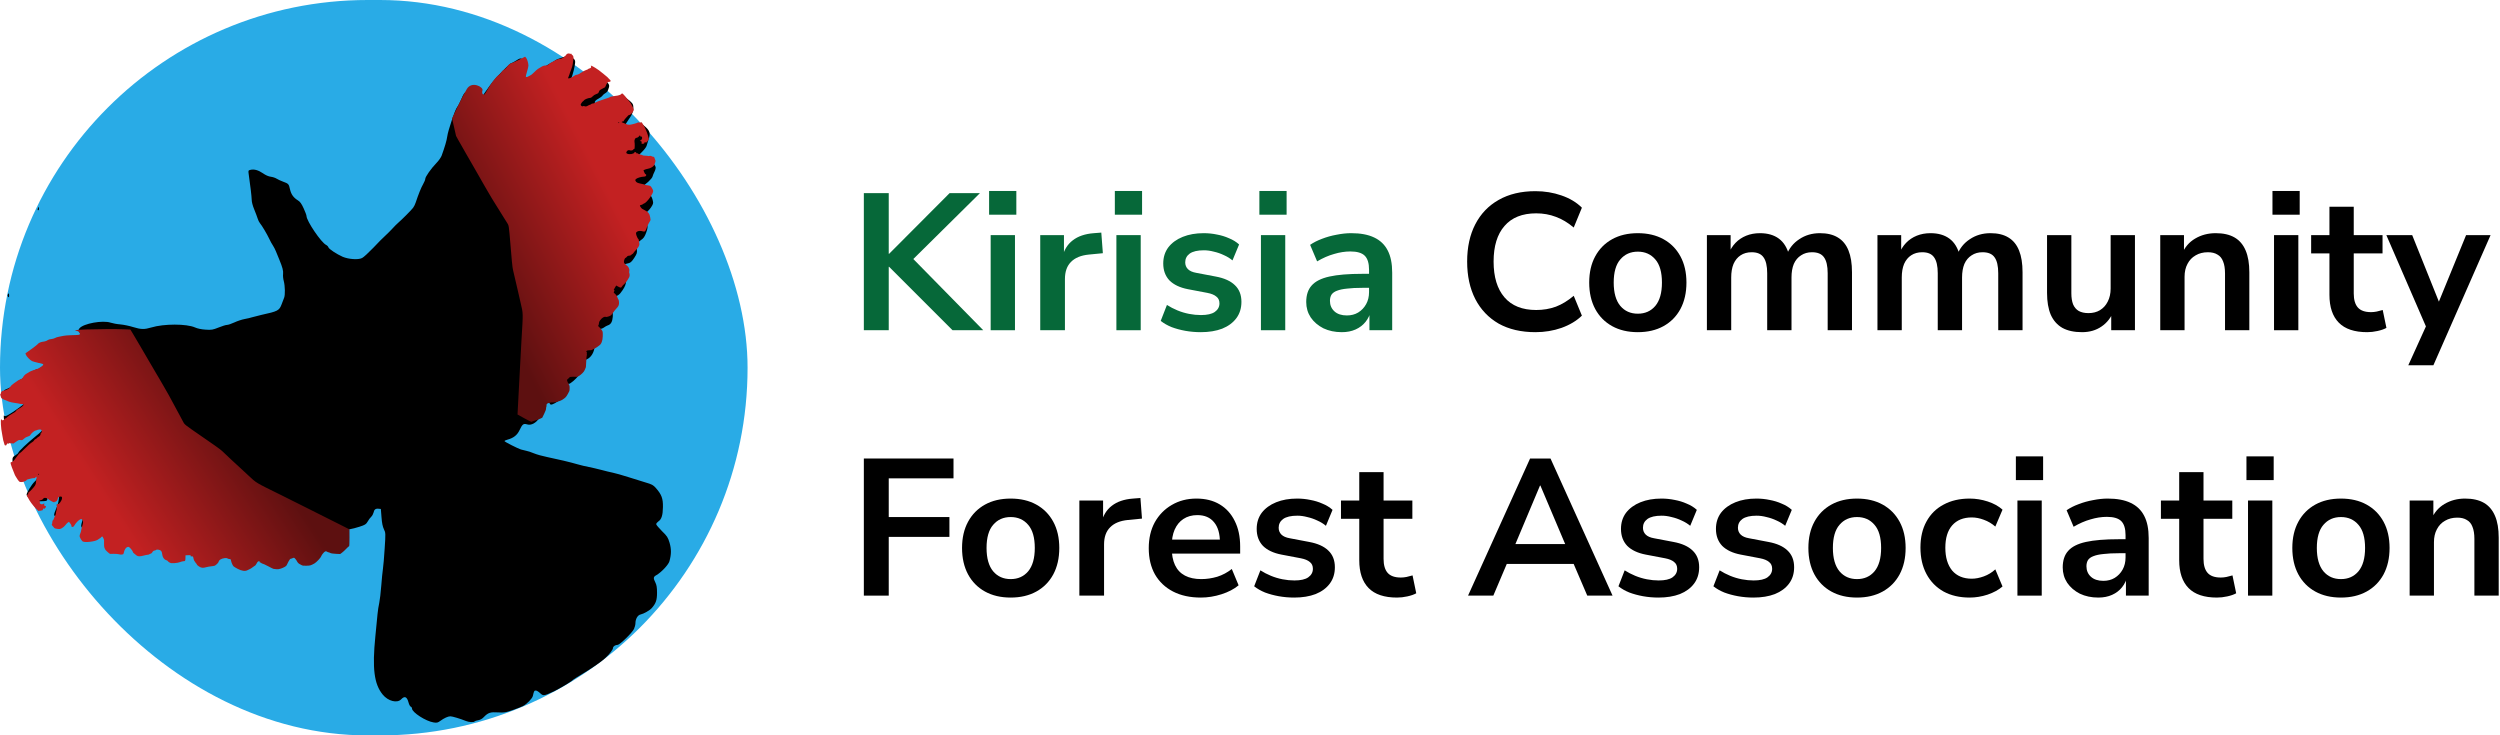 <svg width="1234" height="363" viewBox="0 0 1234 363" fill="none" xmlns="http://www.w3.org/2000/svg">
<rect width="369" height="363" rx="181.5" fill="#29ABE6"/>
<path d="M279.539 27.481C279.457 27.727 278.391 28.179 277.161 28.507C275.931 28.835 274.455 29.45 273.881 29.942C273.307 30.394 272.2 31.05 271.421 31.378C270.642 31.747 269.453 32.526 268.756 33.142C266.296 35.398 261.335 38.925 260.187 39.212C259.039 39.499 259.039 39.499 259.285 37.9C260.31 31.706 260.023 30.024 257.85 29.122C256.825 28.671 256.497 28.753 254.775 29.901C253.709 30.599 252.602 31.173 252.356 31.173C252.069 31.173 250.757 32.321 249.404 33.716C248.051 35.152 246.739 36.464 246.493 36.71C244.033 39.007 238.867 45.898 237.719 48.4C236.694 50.656 233.865 54.06 233.414 53.568C233.291 53.445 233.537 52.502 233.988 51.435C235.71 47.498 233.414 44.175 229.929 45.488C229.232 45.734 228.617 46.718 227.756 48.851C227.059 50.492 226.116 52.338 225.624 52.912C224.599 54.184 221.114 64.479 220.745 67.432C220.499 69.319 219.556 72.518 217.998 76.825C217.67 77.686 216.522 79.368 215.374 80.516C212.75 83.223 209.921 87.284 209.921 88.269C209.921 88.72 209.429 89.868 208.855 90.894C207.871 92.575 206.559 95.857 205.206 99.917C204.919 100.861 204.304 102.05 203.894 102.583C202.992 103.773 198.236 108.531 196.596 109.925C195.899 110.5 194.628 111.812 193.726 112.797C192.783 113.822 191.225 115.381 190.241 116.283C189.216 117.185 186.51 119.893 184.255 122.313C181.959 124.692 179.499 126.989 178.72 127.358C176.875 128.342 171.996 127.973 169.126 126.742C166.092 125.389 162.402 122.928 162.115 122.108C161.992 121.697 161.5 121.164 161.008 120.918C158.548 119.77 151.291 109.023 151.291 106.603C151.291 106.234 150.676 104.552 149.897 102.871C148.831 100.533 148.134 99.548 147.027 98.892C144.854 97.538 143.706 95.939 143.132 93.396C142.558 90.812 142.435 90.647 139.606 89.622C138.499 89.212 137.105 88.556 136.531 88.186C135.957 87.817 134.686 87.366 133.702 87.243C132.595 87.12 131.078 86.464 129.766 85.52C127.47 83.962 125.42 83.388 123.616 83.839C122.591 84.085 122.509 84.249 122.714 85.644C123.616 91.96 124.19 96.882 124.231 98.482C124.231 99.63 124.723 101.558 125.502 103.404C126.199 105.085 126.937 107.095 127.183 107.875C127.388 108.654 127.921 109.679 128.29 110.131C129.274 111.279 131.857 115.627 132.964 118.006C133.456 119.072 134.235 120.508 134.727 121.205C135.178 121.861 135.834 123.174 136.203 124.076C136.572 124.979 137.31 126.824 137.884 128.178C139.483 132.075 139.893 133.674 139.729 135.274C139.606 136.094 139.77 137.694 140.098 138.842C140.713 141.221 140.795 145.569 140.262 146.923C140.057 147.456 139.483 148.933 138.991 150.245C137.802 153.321 137.187 153.65 128.946 155.454C127.142 155.864 125.133 156.398 124.436 156.603C123.78 156.849 122.099 157.218 120.787 157.464C119.434 157.71 117.179 158.449 115.703 159.146C114.268 159.802 112.628 160.376 112.054 160.376C111.48 160.376 109.635 160.951 107.913 161.648C105.043 162.796 104.469 162.919 101.476 162.714C99.426 162.591 97.499 162.181 96.31 161.648C92.128 159.761 80.853 159.761 74.662 161.648C71.259 162.673 69.578 162.632 65.724 161.443C63.961 160.869 61.132 160.294 59.451 160.13C57.77 160.007 55.597 159.597 54.613 159.269C50.677 157.956 41.165 159.679 39.238 162.058C38.582 162.919 38.582 163.001 39.402 164.314C40.427 165.996 40.509 165.955 35.056 166.283C31.407 166.488 28.865 167.021 24.314 168.539C23.576 168.785 22.469 169.154 21.854 169.318C20.091 169.851 14.351 174.322 14.351 175.142C14.351 176.414 16.975 178.301 19.476 178.875C20.747 179.162 21.854 179.531 21.936 179.695C22.223 180.146 19.722 182.115 18.902 182.115C17.836 182.115 13.449 184.535 12.793 185.479C12.465 185.889 11.235 186.832 10.005 187.489C8.775 188.186 7.463 189.211 7.012 189.703C6.602 190.237 5.536 190.975 4.675 191.385C3.814 191.754 2.789 192.205 2.461 192.37C1.723 192.739 1.395 194.749 2.01 195.364C2.543 195.897 8.119 197.702 9.308 197.702C10.415 197.702 12.342 198.563 12.219 198.973C12.014 199.465 6.315 203.567 4.265 204.675C2.83 205.495 2.338 205.577 2.092 205.167C1.354 203.977 2.461 212.058 3.732 217.185L4.224 219.236L4.593 217.882C4.921 216.693 5.085 216.57 6.52 216.57C7.463 216.57 8.488 216.241 9.144 215.749C9.718 215.298 10.743 214.929 11.399 214.929C12.055 214.929 12.834 214.642 13.121 214.314C13.367 213.985 14.023 213.616 14.474 213.452C14.966 213.288 16.073 212.55 16.893 211.812C18.246 210.581 21.034 209.597 21.567 210.13C21.69 210.212 21.649 210.786 21.485 211.401C21.321 212.099 19.927 213.534 17.508 215.421C13.572 218.579 9.021 222.927 9.021 223.501C9.021 223.707 8.365 224.24 7.586 224.732C6.397 225.429 6.151 225.798 6.151 226.988C6.151 229.244 7.791 233.879 8.488 233.633C8.816 233.51 9.718 233.674 10.497 234.002C11.809 234.535 12.096 234.494 14.556 233.592C16.032 233.017 17.631 232.566 18.123 232.566C18.902 232.566 18.943 232.73 18.738 234.494C18.574 236.053 18.246 236.709 17.057 237.775C15.663 239.088 13.121 243.231 13.121 244.215C13.121 244.502 13.777 245.322 14.515 246.061C15.909 247.414 16.073 247.455 19.189 247.455C20.993 247.455 22.633 247.332 22.92 247.168C23.781 246.635 23.371 245.322 22.141 244.666C20.542 243.846 20.583 243.108 22.305 242.205L23.699 241.426L26.446 243.272L29.193 245.076L28.947 247.045C28.783 248.153 28.209 250.039 27.635 251.27C27.061 252.541 26.651 253.854 26.733 254.223C26.815 254.592 27.553 255.249 28.414 255.7C30.259 256.561 30.997 256.356 33.375 254.305L34.851 252.993L35.917 254.1L36.942 255.208L38.377 253.526C41.206 250.244 42.272 251.926 40.632 257.094C39.894 259.514 39.894 259.637 40.632 260.786C41.001 261.483 41.739 262.139 42.19 262.303C43.625 262.755 48.34 261.688 49.611 260.581L50.8 259.596L51.497 260.663C51.907 261.278 52.071 262.139 51.948 262.837C51.661 264.272 52.563 266.364 53.793 267.184C54.367 267.554 55.884 267.841 57.565 267.882C60.599 267.964 60.353 268.087 62.362 265.298C63.223 264.149 64.33 264.559 65.683 266.61C66.216 267.39 67.159 268.21 67.774 268.415C69.373 268.989 74.129 267.964 75.564 266.774C76.22 266.241 77.163 265.79 77.655 265.79C78.639 265.79 79.951 266.938 79.951 267.759C79.951 268.989 81.058 270.302 82.821 271.286C85.117 272.517 85.609 272.558 88.356 271.614C90.98 270.712 91.431 270.384 91.185 269.728C90.898 268.948 92.087 268.128 93.194 268.415C93.686 268.538 94.588 269.399 95.121 270.302C97.54 274.28 98.196 274.609 102.091 273.911C105.494 273.255 106.601 272.763 107.216 271.532C107.872 270.22 108.569 269.892 110.496 269.892C111.972 269.892 112.997 270.671 113.612 272.23C113.817 272.763 114.842 273.747 115.908 274.444C117.548 275.47 118.204 275.675 119.721 275.511C121.648 275.347 124.313 273.829 125.379 272.312C126.076 271.286 126.855 271.409 131.16 273.419C134.399 274.896 135.424 275.06 137.843 274.403C138.909 274.075 139.606 273.542 140.262 272.435C142.107 269.358 143.337 269.153 145.592 271.573L147.15 273.255L149.815 273.091C151.988 272.968 152.808 272.681 154.243 271.655C155.227 270.958 156.293 269.769 156.703 268.989C157.072 268.251 157.81 267.349 158.384 267.061C159.286 266.569 159.696 266.61 161.131 267.184C163.919 268.292 165.723 268.046 167.814 266.282C168.839 265.462 169.987 264.026 170.397 263.124C171.053 261.729 171.422 261.442 172.816 261.196C173.718 261.073 175.85 260.499 177.531 259.965C180.196 259.104 180.729 258.776 181.467 257.463C181.918 256.602 182.738 255.536 183.23 255.084C183.722 254.633 184.214 253.69 184.378 253.034C184.665 251.516 185.403 250.942 186.838 251.106L187.986 251.229L188.314 255.331C188.519 258.161 188.888 259.965 189.503 261.237C190.364 263.001 190.364 263.206 189.872 270.753C189.626 274.978 189.216 279.49 189.011 280.843C188.806 282.156 188.437 285.888 188.191 289.129C187.945 292.41 187.494 296.183 187.207 297.537C186.879 298.932 186.51 301.434 186.346 303.115C186.182 304.797 185.731 309.76 185.28 314.067C183.681 330.022 184.665 337.652 188.888 342.82C191.553 346.101 196.063 347.25 198.031 345.158C199.753 343.353 200.901 343.886 201.68 346.839C201.926 347.783 202.418 348.685 202.746 348.808C203.074 348.931 203.361 349.341 203.361 349.711C203.361 351.597 210.208 356.027 214.062 356.601C215.661 356.848 216.112 356.724 217.342 355.822C219.187 354.469 221.155 353.566 222.303 353.566C223.246 353.566 227.346 354.797 229.929 355.863C231.446 356.519 233.947 356.642 234.275 356.068C234.398 355.904 235.218 355.617 236.079 355.494C237.063 355.33 238.088 354.756 238.826 353.935C240.917 351.761 242.065 351.392 245.837 351.638C248.912 351.802 249.609 351.72 253.094 350.49C255.185 349.752 257.44 348.89 258.137 348.521C260.105 347.496 262.729 344.789 263.016 343.517C263.549 341.097 263.713 340.851 264.492 340.851C264.902 340.851 265.886 341.425 266.583 342.122C268.141 343.599 268.469 343.558 273.389 341.261C276.3 339.867 282.286 336.298 282.901 335.519C283.024 335.355 284.951 334.165 287.206 332.812C292.454 329.653 296.718 326.7 298.768 324.813C300.859 322.927 302.581 320.63 302.581 319.809C302.581 319.071 303.77 318.292 304.918 318.292C305.943 318.251 312.134 312.262 312.954 310.416C313.323 309.596 313.651 308.365 313.651 307.627C313.651 305.535 314.758 303.608 316.152 303.32C317.792 302.951 320.662 301.311 321.687 300.162C323.737 297.865 324.311 296.224 324.311 292.615C324.311 289.949 324.106 288.759 323.491 287.529C322.384 285.355 322.466 284.74 323.942 283.919C326.361 282.566 329.928 278.792 330.42 277.07C331.404 273.583 331.404 271.04 330.502 267.923C329.682 265.216 329.313 264.641 326.73 262.139C325.172 260.581 323.901 259.063 323.901 258.735C323.901 258.366 324.393 257.792 324.967 257.381C326.525 256.356 327.181 254.346 327.222 250.244C327.304 246.102 326.566 244.092 323.778 240.934C322.466 239.416 321.769 239.047 318.653 238.144C316.685 237.529 312.79 236.34 309.961 235.437C307.132 234.535 303.811 233.592 302.581 233.345C301.351 233.099 298.768 232.484 296.841 231.951C294.914 231.459 292.167 230.802 290.691 230.515C289.215 230.269 286.755 229.654 285.156 229.203C281.548 228.136 275.275 226.66 270.068 225.593C267.813 225.142 264.861 224.322 263.508 223.748C262.114 223.173 260.433 222.599 259.777 222.517C259.121 222.394 257.932 222.107 257.112 221.861C255.39 221.287 249.322 218.21 249.035 217.759C248.953 217.554 249.65 217.226 250.593 216.98C253.463 216.2 255.308 214.765 256.456 212.304C257.85 209.351 258.383 208.94 260.146 209.474C262.155 210.13 264.656 208.776 266.173 206.315L267.321 204.47L266.829 200.614C266.378 197.045 266.419 196.717 267.116 196.225C268.51 195.2 269.289 195.569 270.437 197.702C271.052 198.809 271.708 199.753 271.913 199.753C272.733 199.753 274.988 198.522 276.013 197.538C276.833 196.717 277.161 195.938 277.366 194.133C277.489 192.821 277.776 191.426 277.981 191.057C278.227 190.647 278.391 190.073 278.391 189.744C278.391 188.883 279.17 188.473 279.744 189.047C279.99 189.293 280.441 189.498 280.769 189.498C281.507 189.498 284.582 186.873 285.238 185.684C285.935 184.453 285.894 181.623 285.156 180.639C284.828 180.229 284.541 179.736 284.541 179.572C284.541 179.08 286.878 178.014 287.903 178.014C288.436 178.014 289.543 177.521 290.404 176.947C292.372 175.635 293.561 173.01 293.561 170.056C293.561 168.293 293.397 167.718 292.536 166.939C291.962 166.406 291.511 165.544 291.511 165.011C291.511 163.781 293.643 162.427 295.652 162.427C296.472 162.427 297.579 162.099 298.112 161.648C298.645 161.238 299.506 160.787 299.957 160.622C301.515 160.13 302.253 158.9 302.458 156.398C302.663 153.937 302.089 152.173 300.08 149.015C299.629 148.276 299.342 147.538 299.465 147.333C299.588 147.128 300.613 146.841 301.761 146.677C304.836 146.266 305.656 145.733 307.337 143.19C308.485 141.468 308.936 140.36 309.059 138.719C309.223 136.628 309.182 136.545 307.337 134.7C306.312 133.633 305.451 132.485 305.451 132.116C305.451 131.459 307.624 130.475 310.453 129.86C311.232 129.696 312.011 128.916 313.077 127.276C314.43 125.184 314.553 124.733 314.348 122.969C314.02 120.385 314.225 119.975 316.316 118.539C317.71 117.596 318.202 116.857 318.94 114.848C320.047 111.853 319.883 110.869 317.956 108.941C317.177 108.121 316.521 107.3 316.521 107.095C316.521 106.89 317.3 106.193 318.243 105.537C319.186 104.921 320.539 103.527 321.277 102.46C322.384 100.82 322.548 100.328 322.261 99.179C321.605 96.431 321.113 95.98 317.956 95.365C316.152 94.995 314.881 94.298 314.881 93.683C314.881 93.355 315.578 92.78 316.439 92.329C318.612 91.222 321.81 88.269 322.097 87.12C322.22 86.587 322.671 85.479 323.081 84.7C323.491 83.88 323.737 82.895 323.614 82.485C323.245 81.008 321.236 79.286 319.555 78.999C317.792 78.712 314.881 77.522 314.881 77.153C314.881 76.989 315.783 76.004 316.931 74.938C318.038 73.872 319.063 72.518 319.186 71.903C319.35 71.246 319.719 70.016 320.047 69.114C321.113 66.037 320.867 64.725 318.776 62.797C317.792 61.895 316.808 61.115 316.644 61.115C316.439 61.115 314.922 61.484 313.241 61.895C310.084 62.633 308.731 62.592 308.731 61.772C308.731 61.32 309.018 60.869 311.232 57.588C312.667 55.496 313.077 52.215 312.093 51.025C310.617 49.261 307.419 47.129 306.927 47.58C306.64 47.785 305.123 48.154 303.565 48.359C302.007 48.605 299.547 49.261 298.112 49.836C295.488 50.861 293.561 51.148 293.561 50.533C293.561 49.918 294.217 49.302 295.488 48.646C296.185 48.277 297.046 47.662 297.333 47.252C297.62 46.8 298.276 46.267 298.809 45.98C299.342 45.693 299.916 45.078 300.08 44.586C300.982 42.166 300.982 42.001 299.424 40.238C297.907 38.433 294.053 35.685 293.069 35.685C292.741 35.685 290.609 36.505 288.313 37.531C286.017 38.556 283.598 39.376 282.901 39.376C281.794 39.376 281.712 39.294 282.081 38.433C282.737 36.792 283.68 33.06 283.844 31.296C284.049 29.491 283.762 29.122 280.892 27.605C279.744 26.948 279.744 26.948 279.539 27.481ZM281.261 39.745C281.261 40.197 278.391 42.658 277.899 42.658C277.038 42.658 277.735 41.427 279.088 40.484C280.728 39.294 281.261 39.13 281.261 39.745ZM31.284 241.754C31.571 242.492 30.095 244.461 29.316 244.461C28.291 244.461 28.209 243.641 29.111 242.41C30.054 241.098 30.956 240.811 31.284 241.754Z" fill="black"/>
<path d="M18.738 102.706C18.573 103.117 18.532 103.568 18.655 103.691C19.024 104.06 19.352 103.445 19.189 102.665C19.066 101.968 19.024 101.968 18.738 102.706Z" fill="black"/>
<path d="M3.813 145.446C3.69 145.774 3.772 146.266 4.059 146.553C4.387 146.882 4.51 146.718 4.51 145.897C4.51 144.667 4.223 144.462 3.813 145.446Z" fill="black"/>
<path d="M42.553 162.615C37.624 162.795 36.084 163.016 37.778 163.296C38.799 163.457 39.53 164.118 39.434 164.799C39.357 165.32 39.203 165.34 34.948 165.46C33.466 165.5 31.868 165.641 31.386 165.761C30.905 165.881 29.904 166.082 29.153 166.202C28.402 166.322 27.497 166.603 27.151 166.843C26.766 167.084 25.996 167.284 25.322 167.364C24.687 167.404 23.955 167.605 23.685 167.805C22.973 168.306 22.184 168.566 20.971 168.707C19.989 168.827 18.892 169.388 18.506 169.969C18.449 170.069 17.967 170.45 17.467 170.831C16.947 171.211 16.215 171.753 15.83 172.073C15.445 172.374 14.54 173.015 13.828 173.496L12.557 174.378L12.789 175.099C13.058 175.921 14.733 177.664 15.753 178.205C16.138 178.405 17.544 178.806 18.834 179.087C20.143 179.367 21.26 179.648 21.317 179.688C21.433 179.828 21.009 180.63 20.817 180.63C20.74 180.63 20.278 180.95 19.816 181.331C19.219 181.812 18.449 182.153 17.236 182.493C16.273 182.774 15.195 183.175 14.829 183.395C14.463 183.635 13.77 184.036 13.289 184.317C12.346 184.838 11.807 185.399 11.268 186.381C11.017 186.842 10.69 187.062 10.112 187.222C9.689 187.343 9.034 187.663 8.668 187.944C8.303 188.224 7.436 188.845 6.743 189.306C6.05 189.787 5.376 190.408 5.242 190.689C5.107 190.99 4.741 191.45 4.414 191.731C3.875 192.212 2.238 192.853 1.545 192.853C1.064 192.853 0.39 193.615 0.39 194.156C0.39 194.416 0.274 194.657 0.159 194.717C-0.053 194.797 -0.053 194.857 0.159 195.077C0.274 195.218 0.39 195.538 0.39 195.759C0.39 196.38 1.102 196.981 2.411 197.442C3.047 197.662 3.952 198.023 4.433 198.244C4.914 198.444 6.146 198.744 7.167 198.865C8.206 198.985 9.323 199.185 9.67 199.286C10.016 199.386 10.575 199.466 10.921 199.466C11.248 199.466 11.576 199.546 11.633 199.646C11.826 199.967 10.575 201.089 9.458 201.61C8.765 201.931 8.245 202.311 7.995 202.732C7.725 203.173 7.07 203.654 5.915 204.275C4.991 204.776 3.971 205.477 3.644 205.818C3.336 206.179 2.95 206.479 2.816 206.479C2.681 206.479 2.373 206.7 2.123 206.98C1.603 207.561 1.064 207.622 0.794 207.121C0.621 206.8 0.602 206.8 0.467 207.141C0.409 207.341 0.39 208.423 0.448 209.545C0.563 211.449 0.64 212.05 1.16 214.936C1.603 217.481 1.68 217.841 1.834 218.102C1.93 218.262 2.046 218.703 2.123 219.104C2.2 219.625 2.334 219.825 2.662 219.865C2.893 219.905 3.085 219.845 3.085 219.765C3.085 219.665 3.258 219.384 3.49 219.124C3.855 218.703 4.009 218.683 5.28 218.803L6.647 218.923L7.975 218.002C9.208 217.16 9.4 217.1 10.151 217.22C10.902 217.34 11.037 217.28 11.845 216.539C12.423 215.998 13.058 215.657 13.693 215.497C14.444 215.296 14.752 215.096 15.022 214.655C15.503 213.814 17.101 212.491 17.602 212.491C17.833 212.491 18.102 212.411 18.198 212.311C18.314 212.21 18.795 212.09 19.315 212.03C20.066 211.95 20.278 212.01 20.489 212.331C20.797 212.772 20.682 213.473 20.297 213.633C20.143 213.693 20.027 213.914 20.027 214.134C20.027 214.775 19.681 215.236 18.872 215.717C18.449 215.978 18.102 216.258 18.102 216.338C18.102 216.439 17.852 216.619 17.544 216.719C17.255 216.839 16.909 217.14 16.793 217.4C16.677 217.661 16.293 218.042 15.946 218.222C15.195 218.623 13.578 220.046 11.595 222.049C10.806 222.851 10.093 223.512 9.997 223.512C9.747 223.512 8.688 224.715 7.975 225.817C7.167 227.099 6.108 228.121 5.588 228.121C5.357 228.121 5.203 228.261 5.203 228.462C5.203 229.023 6.204 231.788 7.379 234.533C7.456 234.694 7.667 235.074 7.86 235.355C9.477 237.96 9.458 237.94 10.786 237.94C11.518 237.94 13.097 237.279 13.097 236.978C13.097 236.878 13.289 236.738 13.539 236.678C13.77 236.617 14.521 236.417 15.214 236.237C15.907 236.056 16.677 235.956 16.928 235.996C17.255 236.056 17.409 235.976 17.467 235.716C17.525 235.495 17.698 235.335 17.852 235.335C18.083 235.335 18.121 235.475 18.006 235.896C17.929 236.197 17.852 236.978 17.813 237.659C17.775 238.541 17.621 239.102 17.274 239.663C16.774 240.505 14.483 242.95 14.213 242.95C14.136 242.95 14.059 243.07 14.059 243.23C14.059 243.37 13.867 243.751 13.655 244.052L13.231 244.593L13.77 245.615C14.656 247.338 15.984 249.162 17.563 250.845C18.757 252.107 19.103 252.368 19.334 252.187C19.469 252.067 19.739 252.007 19.912 252.087C20.085 252.147 20.355 252.107 20.509 251.967C20.663 251.847 20.875 251.787 20.99 251.867C21.106 251.947 21.183 251.787 21.183 251.466C21.183 251.025 21.24 250.965 21.625 251.065C21.972 251.165 22.165 251.065 22.395 250.685C22.838 250.003 22.8 249.823 22.222 249.683C21.779 249.562 21.722 249.462 21.837 248.921C21.953 248.34 21.933 248.32 21.625 248.58C21.125 249.001 20.316 249.041 19.873 248.641C19.546 248.36 19.527 248.24 19.7 247.899C19.873 247.599 19.873 247.478 19.7 247.418C19.315 247.278 19.411 246.957 19.835 246.957C20.374 246.957 21.298 246.436 21.433 246.056C21.625 245.555 23.012 245.655 23.647 246.236C24.205 246.777 26.323 247.959 26.727 247.959C26.843 247.959 26.958 247.859 26.958 247.739C26.958 247.619 27.093 247.579 27.266 247.639C27.651 247.799 28.499 246.837 28.499 246.256C28.499 245.575 29.249 244.974 30 245.094C30.559 245.194 30.616 245.274 30.616 245.875C30.616 247.058 29.115 249.041 28.364 248.901C27.979 248.821 27.921 248.901 27.921 249.382C27.921 249.723 28.017 249.963 28.171 249.963C28.345 249.963 28.325 250.023 28.133 250.143C27.959 250.264 27.921 250.504 27.979 250.825C28.056 251.085 27.979 251.727 27.805 252.227C27.632 252.748 27.536 253.269 27.594 253.41C27.632 253.55 27.42 254.151 27.112 254.732C26.824 255.313 26.573 255.915 26.573 256.075C26.573 256.255 26.4 256.536 26.188 256.716C25.919 256.957 25.803 257.317 25.803 257.898C25.803 258.379 25.707 258.78 25.572 258.82C25.38 258.9 25.784 259.501 26.785 260.584C26.978 260.804 27.574 260.984 28.364 261.065C29.48 261.205 29.712 261.165 30.597 260.664C31.194 260.343 31.887 259.742 32.272 259.201C32.657 258.7 33.196 258.119 33.504 257.918L34.043 257.558L34.64 258.319C34.967 258.74 35.218 259.161 35.218 259.281C35.16 259.742 35.256 259.942 35.526 260.063C35.968 260.223 36.334 260.002 36.739 259.321C37.413 258.119 38.895 256.616 39.607 256.355C40.243 256.135 40.32 256.155 40.647 256.596C41.128 257.257 41.109 258.039 40.531 259.862C40.262 260.704 40.05 261.606 40.05 261.866C40.05 262.127 39.877 262.728 39.665 263.209C39.453 263.69 39.28 264.331 39.28 264.611C39.28 265.112 40.166 266.715 40.724 267.196C41.667 267.998 47.443 267.297 48.54 266.214C48.791 265.994 49.08 265.794 49.195 265.794C49.31 265.794 49.599 265.573 49.83 265.293C50.061 265.012 50.331 264.792 50.446 264.792C50.543 264.792 50.831 265.192 51.043 265.693C51.39 266.475 51.448 266.856 51.351 268.158C51.236 270.222 51.736 271.404 53.219 272.567L54.258 273.388L56.184 273.368C57.223 273.368 58.398 273.468 58.764 273.589C59.418 273.809 60.419 273.789 60.804 273.529C60.92 273.468 61.074 273.108 61.132 272.747C61.42 271.424 62.017 270.402 62.71 270.102C63.346 269.821 63.423 269.841 64.019 270.302C64.636 270.803 65.656 272.226 65.656 272.587C65.656 272.767 65.906 272.987 67.369 274.15C68.082 274.731 69.102 274.731 71.027 274.21C71.817 273.989 72.702 273.809 72.991 273.809C73.28 273.809 73.569 273.729 73.646 273.629C73.704 273.529 74.011 273.388 74.32 273.308C74.685 273.228 75.013 272.967 75.186 272.607C75.456 272.046 75.86 271.765 76.476 271.705C76.668 271.685 76.938 271.565 77.073 271.424C77.496 271.084 79.037 271.384 79.518 271.905C79.768 272.186 79.961 272.727 80.038 273.428C80.192 275.011 80.942 276.154 81.963 276.454C82.425 276.594 82.829 276.835 82.887 277.015C82.945 277.176 83.33 277.496 83.753 277.697C84.389 278.017 84.793 278.057 86.198 277.957C87.219 277.897 88.297 277.676 88.913 277.436C89.471 277.196 90.222 277.015 90.588 277.015C91.416 277.015 91.531 276.795 91.551 275.312V274.11L92.86 274.05C94.034 273.989 94.169 274.029 94.111 274.35C94.073 274.651 94.169 274.691 94.669 274.651C95.266 274.591 95.286 274.611 95.517 275.693C95.671 276.474 95.959 277.035 96.479 277.656C96.903 278.117 97.23 278.598 97.23 278.739C97.23 278.859 97.692 279.26 98.251 279.62C99.386 280.382 100.176 280.442 101.908 279.941C102.448 279.781 103.487 279.6 104.18 279.54C104.873 279.48 105.701 279.34 106.009 279.219C106.568 278.999 107.877 277.697 107.915 277.316C108.012 276.454 109.186 275.713 110.822 275.492C111.554 275.392 111.958 275.452 112.44 275.713C112.786 275.893 113.229 276.013 113.421 275.953C113.749 275.853 113.961 276.174 114.095 276.955C114.23 277.697 114.885 279.179 115.25 279.52C115.462 279.74 116.386 280.302 117.272 280.762C119.351 281.845 121.007 282.065 122.162 281.444C122.586 281.223 123.144 280.963 123.414 280.843C123.683 280.742 124.357 280.282 124.935 279.841C125.512 279.38 126.032 279.019 126.109 279.019C126.167 279.019 126.378 278.678 126.59 278.278C127.091 277.316 127.399 277.015 127.861 277.015C128.111 277.015 128.227 277.135 128.188 277.356C128.15 277.596 128.246 277.697 128.438 277.656C128.612 277.636 128.862 277.757 128.997 277.917C129.132 278.077 129.401 278.218 129.594 278.218C129.786 278.218 131.018 278.779 132.327 279.48C133.637 280.181 134.811 280.762 134.965 280.782C135.119 280.782 135.716 280.863 136.274 280.943C137.025 281.043 137.603 280.983 138.488 280.702C139.932 280.261 141.299 279.48 141.472 279.039C141.53 278.859 141.934 278.057 142.358 277.256C142.878 276.274 143.244 275.813 143.475 275.813C143.686 275.813 144.091 275.673 144.418 275.512C144.745 275.332 145.092 275.272 145.246 275.352C145.631 275.592 146.42 276.614 146.767 277.356C146.94 277.697 147.344 278.117 147.672 278.298C147.98 278.478 148.538 278.779 148.885 278.959C149.366 279.219 149.905 279.3 151.31 279.24C153.12 279.199 153.332 279.139 155.18 278.137C156.143 277.616 158.338 275.292 158.549 274.571C158.761 273.889 159.974 272.406 160.513 272.186C160.86 272.046 161.091 272.086 161.399 272.306C161.63 272.466 161.938 272.607 162.111 272.607C162.265 272.607 162.669 272.747 162.978 272.927C163.363 273.148 164.267 273.288 165.731 273.368L167.906 273.468L168.811 272.807C169.312 272.446 170.255 271.565 170.91 270.863C171.564 270.182 172.199 269.601 172.315 269.601C172.431 269.601 172.508 268.178 172.508 265.433L172.488 261.285L169.466 259.762C164.421 257.197 156.701 253.33 152.87 251.426C150.271 250.143 146.844 248.42 143.34 246.657C141.973 245.955 139.932 244.933 138.816 244.392C125.839 238 126.706 238.521 122.605 234.694C120.641 232.83 118.581 230.947 118.042 230.466C116.81 229.383 111.188 224.133 109.783 222.751C108.801 221.789 105.701 219.605 94.573 211.95C92.109 210.247 91.127 209.445 90.781 208.864C90.511 208.443 90.299 208.062 90.299 208.002C90.299 207.962 89.645 206.72 88.836 205.257C88.027 203.774 87.065 201.991 86.68 201.269C86.314 200.548 85.852 199.686 85.659 199.366C85.351 198.825 85.024 198.223 83.272 194.957C82.983 194.396 81.79 192.332 80.634 190.348C79.479 188.365 78.42 186.561 78.305 186.341C78.17 186.12 77.593 185.138 76.996 184.136C76.418 183.154 74.685 180.189 73.145 177.564C71.624 174.939 70.238 172.594 70.084 172.314C69.834 171.893 66.099 165.581 65.56 164.639C65.444 164.458 65.136 163.937 64.847 163.477L64.347 162.655L61.286 162.535C57.435 162.354 48.675 162.415 42.553 162.615ZM19.103 234.373C18.93 234.553 18.872 234.513 18.872 234.133C18.872 233.752 18.93 233.712 19.103 233.892C19.277 234.073 19.277 234.193 19.103 234.373Z" fill="url(#paint0_linear_285_100)"/>
<path d="M230.436 43.926C232.907 39.778 238.728 43.017 238.161 44.598C237.812 45.547 238.012 46.474 238.619 46.7C239.085 46.87 239.174 46.747 241.278 43.149C242.01 41.895 242.878 40.587 243.204 40.228C243.53 39.87 244.167 39.101 244.62 38.511C245.073 37.921 245.73 37.272 246.092 37.083C246.471 36.861 246.999 36.291 247.383 35.749C247.715 35.222 248.225 34.685 248.517 34.544C249.266 34.16 249.852 33.6 250.54 32.623C251.101 31.834 252.081 31.146 252.741 31.079C252.851 31.075 253.392 30.834 253.941 30.577C254.5 30.303 255.291 29.92 255.736 29.735C256.166 29.541 257.12 29.055 257.853 28.661L259.178 27.97L259.664 28.494C260.214 29.098 260.862 31.325 260.827 32.446C260.81 32.867 260.479 34.255 260.102 35.489C259.716 36.74 259.421 37.825 259.427 37.893C259.488 38.056 260.349 38.055 260.439 37.89C260.476 37.824 260.958 37.572 261.489 37.348C262.167 37.054 262.81 36.547 263.663 35.66C264.348 34.961 265.186 34.217 265.54 34.003C265.91 33.798 266.567 33.385 267.025 33.098C267.899 32.525 268.616 32.316 269.679 32.298C270.177 32.292 270.513 32.111 270.917 31.688C271.216 31.379 271.788 30.962 272.192 30.775C272.596 30.588 273.516 30.126 274.222 29.74C274.945 29.363 275.775 29.066 276.07 29.077C276.381 29.097 276.933 28.992 277.318 28.838C277.969 28.593 279.268 27.479 279.595 26.884C279.822 26.471 280.767 26.238 281.213 26.483C281.428 26.601 281.68 26.61 281.784 26.538C281.95 26.393 282 26.42 282.082 26.702C282.143 26.864 282.353 27.109 282.534 27.209C283.046 27.49 283.206 28.373 282.969 29.706C282.851 30.351 282.722 31.291 282.677 31.804C282.616 32.308 282.283 33.502 281.901 34.432C281.51 35.379 281.149 36.428 281.069 36.77C280.988 37.113 280.791 37.629 280.628 37.926C280.473 38.207 280.385 38.524 280.441 38.619C280.614 38.93 282.129 38.364 283.084 37.641C283.675 37.192 284.234 36.918 284.699 36.894C285.189 36.862 285.894 36.518 286.95 35.808C287.799 35.242 288.857 34.683 289.292 34.557C289.735 34.456 290.164 34.261 290.228 34.145C290.291 34.03 290.618 33.865 290.967 33.778C291.691 33.594 291.994 33.159 291.709 32.701C291.526 32.407 291.535 32.39 291.879 32.429C292.072 32.47 292.973 32.944 293.87 33.501C295.385 34.463 295.844 34.801 297.978 36.554C299.867 38.086 300.128 38.316 300.27 38.566C300.357 38.721 300.665 39.02 300.959 39.268C301.353 39.57 301.454 39.776 301.333 40.075C301.257 40.292 301.117 40.43 301.051 40.393C300.968 40.348 300.655 40.37 300.332 40.45C299.813 40.573 299.724 40.697 299.224 41.842L298.679 43.069L297.293 43.792C296.019 44.468 295.879 44.606 295.624 45.305C295.369 46.004 295.256 46.093 294.264 46.451C293.546 46.702 292.966 47.093 292.535 47.565C292.016 48.119 291.705 48.293 291.215 48.325C290.294 48.356 288.451 49.129 288.216 49.559C288.107 49.757 287.914 49.952 287.786 49.989C287.649 50.043 287.323 50.402 287.028 50.821C286.608 51.429 286.558 51.638 286.723 51.965C286.941 52.429 287.573 52.647 287.887 52.389C288.009 52.284 288.245 52.285 288.427 52.385C288.955 52.675 289.499 52.587 290.276 52.11C290.69 51.865 291.085 51.694 291.151 51.731C291.233 51.776 291.5 51.643 291.728 51.424C291.963 51.23 292.374 51.069 292.643 51.088C292.912 51.107 293.408 50.949 293.719 50.733C294.404 50.27 296.338 49.526 298.924 48.732C299.957 48.417 300.838 48.105 300.883 48.023C301.001 47.808 302.491 47.443 303.735 47.331C305.173 47.218 306.514 46.772 306.759 46.326C306.868 46.127 307.056 46.059 307.221 46.149C307.684 46.404 309.491 48.515 311.201 50.766C311.297 50.905 311.511 51.259 311.651 51.551C313.036 54.119 313.029 54.094 312.403 55.234C312.058 55.862 310.769 56.917 310.521 56.781C310.439 56.736 310.233 56.837 310.065 57.025C309.907 57.196 309.388 57.75 308.912 58.263C308.437 58.776 307.992 59.392 307.907 59.625C307.802 59.933 307.664 60.029 307.422 59.961C307.213 59.91 306.999 59.986 306.926 60.118C306.818 60.317 306.915 60.413 307.316 60.505C307.6 60.575 308.281 60.863 308.861 61.138C309.605 61.504 310.14 61.626 310.766 61.583C311.696 61.534 314.79 60.675 314.917 60.444C314.954 60.378 315.089 60.366 315.221 60.439C315.337 60.502 315.741 60.509 316.089 60.464L316.734 60.345L317.323 61.271C318.326 62.811 319.203 64.777 319.846 66.894C320.324 68.491 320.376 68.906 320.118 69.023C319.956 69.084 319.779 69.288 319.764 69.473C319.731 69.649 319.571 69.862 319.383 69.931C319.212 70.009 319.062 70.163 319.074 70.299C319.086 70.434 318.917 70.427 318.653 70.282C318.289 70.083 318.213 70.105 318.114 70.481C318.033 70.824 317.86 70.944 317.437 70.969C316.667 71.041 316.537 70.926 316.693 70.367C316.803 69.933 316.747 69.838 316.247 69.692C315.713 69.528 315.706 69.502 316.066 69.356C316.649 69.117 317.063 68.441 316.941 67.879C316.864 67.471 316.774 67.4 316.411 67.395C316.082 67.407 315.983 67.353 316.015 67.177C316.081 66.783 315.771 66.72 315.572 67.084C315.318 67.546 314.453 68.104 314.075 68.047C313.572 67.985 313.001 69.221 313.181 70.029C313.364 70.753 313.34 73.106 313.15 73.453C313.095 73.552 312.958 73.606 312.859 73.552C312.76 73.497 312.664 73.595 312.632 73.771C312.582 74.174 311.39 74.465 310.911 74.202C310.35 73.894 309.501 74.266 309.246 74.965C309.065 75.489 309.104 75.575 309.6 75.847C310.574 76.383 312.917 75.992 313.155 75.284C313.27 74.918 313.364 74.904 313.76 75.122C314.041 75.276 314.194 75.468 314.121 75.6C314.04 75.749 314.098 75.76 314.288 75.649C314.469 75.555 314.685 75.63 314.922 75.825C315.101 76.009 315.665 76.233 316.16 76.312C316.671 76.399 317.146 76.552 317.234 76.665C317.332 76.762 317.927 76.852 318.551 76.851C319.166 76.866 319.78 76.924 319.912 76.996C320.06 77.078 320.373 77.056 320.622 76.956C320.947 76.834 321.299 76.898 321.778 77.161C322.174 77.379 322.55 77.478 322.646 77.38C322.803 77.251 323.108 77.871 323.528 79.22C323.619 79.485 323.486 80.079 323.181 80.793C322.77 81.815 322.628 81.995 321.798 82.528C321.253 82.895 320.43 83.218 319.803 83.303C319.209 83.407 318.476 83.606 318.165 83.78L317.614 84.079L317.961 84.936C318.153 85.408 318.382 85.813 318.481 85.868C318.888 86.027 319.008 86.2 318.98 86.486C318.904 86.939 318.55 87.153 317.798 87.191C316.489 87.225 314.552 87.817 314.001 88.31C313.52 88.756 313.501 88.831 313.71 89.312C314.028 90.024 314.681 90.362 316.456 90.692C317.277 90.841 318.12 91.068 318.335 91.186C318.55 91.304 319.127 91.427 319.623 91.463C320.119 91.499 320.729 91.641 320.961 91.768C321.373 91.995 322.277 93.481 322.411 94.178C322.627 95.351 319.327 99.991 317.918 100.442C317.619 100.557 317.318 100.715 317.263 100.814C317.209 100.913 316.891 101.061 316.551 101.132C316.211 101.203 315.902 101.335 315.848 101.434C315.802 101.517 315.997 101.946 316.31 102.355C316.791 103.006 317.077 103.228 318.196 103.735C319.952 104.571 320.69 105.536 320.95 107.335L321.137 108.599L320.213 110.242C319.724 111.135 319.253 112.188 319.18 112.556C319.053 113.218 318.565 114.068 318.168 114.281C318.064 114.353 317.695 114.322 317.37 114.208C316.144 113.857 315.02 113.906 314.446 114.365C313.915 114.783 313.896 114.858 313.994 115.579C314.117 116.335 314.809 117.855 315.106 118.018C315.255 118.1 315.319 118.415 315.587 120.197C315.73 121.072 315.25 121.947 313.913 123.364C313.359 123.942 312.794 124.62 312.657 124.868C312.521 125.116 312.319 125.327 312.2 125.348C312.091 125.352 311.83 125.553 311.619 125.781C311.38 126.059 311.011 126.222 310.632 126.207C310.043 126.184 309.621 126.404 309.281 126.906C309.174 127.062 308.948 127.239 308.769 127.291C308.288 127.5 307.811 128.959 308.013 129.608C308.126 129.949 308.482 130.36 309.023 130.743C310.256 131.592 310.843 132.754 310.61 133.766C310.508 134.226 310.516 134.682 310.637 134.813C310.742 134.936 310.825 135.411 310.791 135.866C310.756 136.556 310.598 136.921 309.853 138.082C309.323 138.931 308.633 139.756 308.145 140.176C307.684 140.546 307.181 141.109 307.009 141.423C306.619 142.134 306.383 142.133 305.151 141.478L304.16 140.934L303.494 142.03C302.891 143.011 302.861 143.145 303.152 143.24C303.418 143.343 303.406 143.444 303.137 143.856C302.806 144.341 302.813 144.366 303.596 145.055C304.168 145.541 304.494 146.043 304.761 146.77C304.942 147.342 305.184 147.841 305.3 147.905C305.399 147.959 305.511 148.537 305.545 149.18C305.638 150.499 305.315 151.204 304.086 152.464C303.7 152.855 303.062 153.665 302.685 154.233C302.309 154.801 301.804 155.448 301.559 155.657C301.115 156.037 299.424 156.571 299.092 156.431C298.337 156.124 297.172 156.796 296.219 158.101C295.792 158.683 295.651 159.058 295.639 159.589C295.624 159.968 295.515 160.402 295.375 160.54C295.138 160.776 295.302 161.103 295.883 161.572C296.431 162.024 297.344 163.257 297.453 163.725C297.535 164.007 297.562 165.054 297.524 166.023C297.436 168.298 296.838 169.819 295.782 170.529C295.4 170.793 294.923 171.154 294.697 171.331C294.487 171.517 293.79 171.886 293.154 172.182C292.502 172.469 291.96 172.752 291.924 172.818C291.896 172.868 291.516 172.895 291.086 172.896C290.057 172.89 289.664 173.018 289.446 173.415C289.328 173.629 289.373 173.783 289.573 173.85C289.789 173.926 289.827 174.054 289.703 174.201C289.605 174.34 289.586 174.61 289.654 174.798C289.723 174.986 289.712 175.281 289.621 175.446C289.53 175.612 289.412 176.923 289.373 178.364C289.335 179.806 289.26 181.077 289.204 181.218C289.132 181.35 288.916 181.899 288.719 182.414C288.448 183.104 288.127 183.573 287.478 184.206C286.434 185.246 285.146 186.065 284.701 186.014C284.525 185.982 283.674 185.966 282.814 185.966C281.76 185.968 281.207 186.073 281.098 186.272C280.999 186.453 280.693 186.737 280.406 186.945C280.103 187.144 279.891 187.415 279.884 187.583C279.901 188.022 280.371 189.163 280.819 189.796C281.018 190.099 281.175 190.637 281.169 190.999C281.172 191.345 281.157 191.96 281.142 192.34C281.13 192.871 280.942 193.37 280.231 194.549C279.345 196.084 279.196 196.238 277.499 197.371C276.616 197.961 273.666 198.792 272.971 198.648C272.31 198.521 270.516 198.89 270.081 199.253C269.802 199.487 269.726 199.704 269.763 200.068C269.786 200.339 269.756 200.667 269.675 200.815C269.602 200.947 269.527 201.358 269.531 201.704C269.531 202.134 269.22 202.975 268.597 204.267L267.654 206.179L266.683 206.657C266.15 206.923 264.979 207.333 264.092 207.577C263.222 207.831 262.444 208.113 262.389 208.212C262.335 208.311 261.126 207.733 258.863 206.49L255.453 204.595L255.622 201.311C255.885 195.82 256.335 187.442 256.571 183.292C256.739 180.48 256.933 176.758 257.13 172.952C257.196 171.461 257.316 169.247 257.396 168.044C258.241 154.011 258.263 154.991 257.04 149.738C256.429 147.209 255.847 144.587 255.705 143.907C255.394 142.359 253.715 135.157 253.238 133.324C252.908 132.046 252.568 128.396 251.502 115.379C251.259 112.492 251.061 111.286 250.745 110.726C250.526 110.304 250.312 109.95 250.262 109.923C250.229 109.904 249.513 108.78 248.689 107.423C247.848 106.058 246.831 104.424 246.418 103.767C245.996 103.126 245.503 102.339 245.33 102.029C245.029 101.52 244.688 100.966 242.821 97.984C242.495 97.482 241.356 95.522 240.265 93.633C239.174 91.743 238.187 90.017 238.059 89.818C237.941 89.603 237.404 88.662 236.859 87.696C236.322 86.756 234.694 83.926 233.256 81.415C231.809 78.921 230.53 76.669 230.371 76.41C230.142 76.005 226.699 69.94 226.177 69.051C226.083 68.87 225.799 68.37 225.555 67.913L225.114 67.112L223.132 58.435C224.798 55.049 227.386 49.09 230.436 43.926ZM305.544 60.757C305.774 60.69 305.768 60.622 305.455 60.45C305.141 60.278 305.081 60.309 305.148 60.539C305.215 60.77 305.314 60.824 305.544 60.757Z" fill="url(#paint1_linear_285_100)"/>
<path d="M1189.4 294V247.056H1201.11V256.464H1200.05C1201.46 253.072 1203.64 250.512 1206.58 248.784C1209.59 246.992 1212.98 246.096 1216.76 246.096C1220.53 246.096 1223.64 246.8 1226.07 248.208C1228.5 249.616 1230.32 251.76 1231.54 254.64C1232.76 257.456 1233.36 261.04 1233.36 265.392V294H1221.36V265.968C1221.36 263.536 1221.04 261.552 1220.4 260.016C1219.83 258.48 1218.9 257.36 1217.62 256.656C1216.4 255.888 1214.84 255.504 1212.92 255.504C1210.61 255.504 1208.6 256.016 1206.87 257.04C1205.14 258 1203.8 259.408 1202.84 261.264C1201.88 263.056 1201.4 265.168 1201.4 267.6V294H1189.4Z" fill="black"/>
<path d="M1155.49 294.96C1150.63 294.96 1146.4 293.968 1142.82 291.984C1139.24 290 1136.45 287.184 1134.47 283.536C1132.48 279.824 1131.49 275.472 1131.49 270.48C1131.49 265.488 1132.48 261.168 1134.47 257.52C1136.45 253.872 1139.24 251.056 1142.82 249.072C1146.4 247.088 1150.63 246.096 1155.49 246.096C1160.36 246.096 1164.58 247.088 1168.16 249.072C1171.75 251.056 1174.53 253.872 1176.52 257.52C1178.5 261.168 1179.49 265.488 1179.49 270.48C1179.49 275.472 1178.5 279.824 1176.52 283.536C1174.53 287.184 1171.75 290 1168.16 291.984C1164.58 293.968 1160.36 294.96 1155.49 294.96ZM1155.49 285.84C1159.08 285.84 1161.96 284.56 1164.13 282C1166.31 279.376 1167.4 275.536 1167.4 270.48C1167.4 265.36 1166.31 261.552 1164.13 259.056C1161.96 256.496 1159.08 255.216 1155.49 255.216C1151.91 255.216 1149.03 256.496 1146.85 259.056C1144.68 261.552 1143.59 265.36 1143.59 270.48C1143.59 275.536 1144.68 279.376 1146.85 282C1149.03 284.56 1151.91 285.84 1155.49 285.84Z" fill="black"/>
<path d="M1108.85 236.976V225.264H1122.29V236.976H1108.85ZM1109.62 294V247.056H1121.62V294H1109.62Z" fill="black"/>
<path d="M1094.27 294.96C1088 294.96 1083.33 293.392 1080.26 290.256C1077.19 287.12 1075.65 282.544 1075.65 276.528V256.08H1066.63V247.056H1075.65V233.04H1087.65V247.056H1101.86V256.08H1087.65V275.856C1087.65 278.928 1088.32 281.232 1089.67 282.768C1091.01 284.304 1093.19 285.072 1096.19 285.072C1097.09 285.072 1098.02 284.976 1098.98 284.784C1099.94 284.528 1100.93 284.272 1101.95 284.016L1103.78 292.848C1102.63 293.488 1101.15 294 1099.36 294.384C1097.63 294.768 1095.94 294.96 1094.27 294.96Z" fill="black"/>
<path d="M1035.73 294.96C1032.34 294.96 1029.3 294.32 1026.61 293.04C1023.98 291.696 1021.9 289.904 1020.37 287.664C1018.9 285.424 1018.16 282.896 1018.16 280.08C1018.16 276.624 1019.06 273.904 1020.85 271.92C1022.64 269.872 1025.55 268.4 1029.58 267.504C1033.62 266.608 1039.02 266.16 1045.81 266.16H1050.61V273.072H1045.9C1042.9 273.072 1040.37 273.2 1038.32 273.456C1036.27 273.648 1034.61 274 1033.33 274.512C1032.11 274.96 1031.22 275.6 1030.64 276.432C1030.13 277.264 1029.87 278.288 1029.87 279.504C1029.87 281.616 1030.61 283.344 1032.08 284.688C1033.55 286.032 1035.6 286.704 1038.22 286.704C1040.34 286.704 1042.19 286.224 1043.79 285.264C1045.46 284.24 1046.77 282.864 1047.73 281.136C1048.69 279.408 1049.17 277.424 1049.17 275.184V264.144C1049.17 260.944 1048.46 258.64 1047.06 257.232C1045.65 255.824 1043.28 255.12 1039.95 255.12C1037.33 255.12 1034.64 255.536 1031.89 256.368C1029.14 257.136 1026.35 258.352 1023.54 260.016L1020.08 251.856C1021.74 250.704 1023.7 249.712 1025.94 248.88C1028.24 247.984 1030.64 247.312 1033.14 246.864C1035.7 246.352 1038.1 246.096 1040.34 246.096C1044.94 246.096 1048.72 246.8 1051.66 248.208C1054.67 249.616 1056.91 251.76 1058.38 254.64C1059.86 257.456 1060.59 261.104 1060.59 265.584V294H1049.36V284.016H1050.13C1049.68 286.256 1048.78 288.208 1047.44 289.872C1046.16 291.472 1044.53 292.72 1042.54 293.616C1040.56 294.512 1038.29 294.96 1035.73 294.96Z" fill="black"/>
<path d="M995.035 236.976V225.264H1008.48V236.976H995.035ZM995.803 294V247.056H1007.8V294H995.803Z" fill="black"/>
<path d="M972.218 294.96C967.29 294.96 963.002 293.968 959.354 291.984C955.706 289.936 952.89 287.056 950.906 283.344C948.922 279.632 947.93 275.28 947.93 270.288C947.93 265.296 948.922 261.008 950.906 257.424C952.89 253.776 955.706 250.992 959.354 249.072C963.002 247.088 967.29 246.096 972.218 246.096C975.226 246.096 978.202 246.576 981.146 247.536C984.09 248.496 986.522 249.84 988.442 251.568L984.89 259.92C983.226 258.448 981.338 257.328 979.226 256.56C977.178 255.792 975.194 255.408 973.274 255.408C969.114 255.408 965.882 256.72 963.578 259.344C961.338 261.904 960.218 265.584 960.218 270.384C960.218 275.12 961.338 278.864 963.578 281.616C965.882 284.304 969.114 285.648 973.274 285.648C975.13 285.648 977.114 285.264 979.226 284.496C981.338 283.728 983.226 282.576 984.89 281.04L988.442 289.488C986.522 291.152 984.058 292.496 981.05 293.52C978.106 294.48 975.162 294.96 972.218 294.96Z" fill="black"/>
<path d="M916.617 294.96C911.753 294.96 907.529 293.968 903.945 291.984C900.361 290 897.577 287.184 895.593 283.536C893.609 279.824 892.617 275.472 892.617 270.48C892.617 265.488 893.609 261.168 895.593 257.52C897.577 253.872 900.361 251.056 903.945 249.072C907.529 247.088 911.753 246.096 916.617 246.096C921.481 246.096 925.705 247.088 929.289 249.072C932.873 251.056 935.657 253.872 937.641 257.52C939.625 261.168 940.617 265.488 940.617 270.48C940.617 275.472 939.625 279.824 937.641 283.536C935.657 287.184 932.873 290 929.289 291.984C925.705 293.968 921.481 294.96 916.617 294.96ZM916.617 285.84C920.201 285.84 923.081 284.56 925.257 282C927.433 279.376 928.521 275.536 928.521 270.48C928.521 265.36 927.433 261.552 925.257 259.056C923.081 256.496 920.201 255.216 916.617 255.216C913.033 255.216 910.153 256.496 907.977 259.056C905.801 261.552 904.713 265.36 904.713 270.48C904.713 275.536 905.801 279.376 907.977 282C910.153 284.56 913.033 285.84 916.617 285.84Z" fill="black"/>
<path d="M865.518 294.96C862.894 294.96 860.334 294.736 857.838 294.288C855.406 293.84 853.166 293.232 851.118 292.464C849.07 291.632 847.278 290.608 845.742 289.392L848.814 281.52C850.414 282.544 852.142 283.44 853.998 284.208C855.854 284.976 857.774 285.552 859.758 285.936C861.742 286.32 863.694 286.512 865.614 286.512C868.686 286.512 870.958 286 872.43 284.976C873.966 283.888 874.734 282.48 874.734 280.752C874.734 279.28 874.222 278.16 873.198 277.392C872.238 276.56 870.766 275.952 868.782 275.568L859.182 273.744C855.214 272.976 852.174 271.536 850.062 269.424C848.014 267.248 846.99 264.464 846.99 261.072C846.99 258 847.822 255.344 849.486 253.104C851.214 250.864 853.582 249.136 856.59 247.92C859.598 246.704 863.054 246.096 866.958 246.096C869.198 246.096 871.374 246.32 873.486 246.768C875.598 247.152 877.582 247.76 879.438 248.592C881.358 249.36 883.022 250.384 884.43 251.664L881.166 259.536C879.95 258.512 878.542 257.648 876.942 256.944C875.342 256.176 873.678 255.6 871.95 255.216C870.286 254.768 868.654 254.544 867.054 254.544C863.918 254.544 861.582 255.088 860.046 256.176C858.574 257.264 857.838 258.704 857.838 260.496C857.838 261.84 858.286 262.96 859.182 263.856C860.078 264.752 861.454 265.36 863.31 265.68L872.91 267.504C877.07 268.272 880.206 269.68 882.318 271.728C884.494 273.776 885.582 276.528 885.582 279.984C885.582 283.12 884.75 285.808 883.086 288.048C881.422 290.288 879.086 292.016 876.078 293.232C873.07 294.384 869.55 294.96 865.518 294.96Z" fill="black"/>
<path d="M818.643 294.96C816.019 294.96 813.459 294.736 810.963 294.288C808.531 293.84 806.291 293.232 804.243 292.464C802.195 291.632 800.403 290.608 798.867 289.392L801.939 281.52C803.539 282.544 805.267 283.44 807.123 284.208C808.979 284.976 810.899 285.552 812.883 285.936C814.867 286.32 816.819 286.512 818.739 286.512C821.811 286.512 824.083 286 825.555 284.976C827.091 283.888 827.859 282.48 827.859 280.752C827.859 279.28 827.347 278.16 826.323 277.392C825.363 276.56 823.891 275.952 821.907 275.568L812.307 273.744C808.339 272.976 805.299 271.536 803.187 269.424C801.139 267.248 800.115 264.464 800.115 261.072C800.115 258 800.947 255.344 802.611 253.104C804.339 250.864 806.707 249.136 809.715 247.92C812.723 246.704 816.179 246.096 820.083 246.096C822.323 246.096 824.499 246.32 826.611 246.768C828.723 247.152 830.707 247.76 832.563 248.592C834.483 249.36 836.147 250.384 837.555 251.664L834.291 259.536C833.075 258.512 831.667 257.648 830.067 256.944C828.467 256.176 826.803 255.6 825.075 255.216C823.411 254.768 821.779 254.544 820.179 254.544C817.043 254.544 814.707 255.088 813.171 256.176C811.699 257.264 810.963 258.704 810.963 260.496C810.963 261.84 811.411 262.96 812.307 263.856C813.203 264.752 814.579 265.36 816.435 265.68L826.035 267.504C830.195 268.272 833.331 269.68 835.443 271.728C837.619 273.776 838.707 276.528 838.707 279.984C838.707 283.12 837.875 285.808 836.211 288.048C834.547 290.288 832.211 292.016 829.203 293.232C826.195 294.384 822.675 294.96 818.643 294.96Z" fill="black"/>
<path d="M724.627 294L755.251 226.32H765.331L795.955 294H783.475L775.315 274.992L780.499 278.352H739.987L745.171 274.992L737.107 294H724.627ZM760.147 239.664L746.707 271.632L744.211 268.56H776.275L773.875 271.632L760.339 239.664H760.147Z" fill="black"/>
<path d="M689.556 294.96C683.284 294.96 678.612 293.392 675.54 290.256C672.468 287.12 670.932 282.544 670.932 276.528V256.08H661.908V247.056H670.932V233.04H682.932V247.056H697.14V256.08H682.932V275.856C682.932 278.928 683.604 281.232 684.948 282.768C686.292 284.304 688.468 285.072 691.476 285.072C692.372 285.072 693.3 284.976 694.26 284.784C695.22 284.528 696.212 284.272 697.236 284.016L699.06 292.848C697.908 293.488 696.436 294 694.644 294.384C692.916 294.768 691.22 294.96 689.556 294.96Z" fill="black"/>
<path d="M638.831 294.96C636.207 294.96 633.647 294.736 631.151 294.288C628.719 293.84 626.479 293.232 624.431 292.464C622.383 291.632 620.591 290.608 619.055 289.392L622.127 281.52C623.727 282.544 625.455 283.44 627.311 284.208C629.167 284.976 631.087 285.552 633.071 285.936C635.055 286.32 637.007 286.512 638.927 286.512C641.999 286.512 644.271 286 645.743 284.976C647.279 283.888 648.047 282.48 648.047 280.752C648.047 279.28 647.535 278.16 646.511 277.392C645.551 276.56 644.079 275.952 642.095 275.568L632.495 273.744C628.527 272.976 625.487 271.536 623.375 269.424C621.327 267.248 620.303 264.464 620.303 261.072C620.303 258 621.135 255.344 622.799 253.104C624.527 250.864 626.895 249.136 629.903 247.92C632.911 246.704 636.367 246.096 640.271 246.096C642.511 246.096 644.687 246.32 646.799 246.768C648.911 247.152 650.895 247.76 652.751 248.592C654.671 249.36 656.335 250.384 657.743 251.664L654.479 259.536C653.263 258.512 651.855 257.648 650.255 256.944C648.655 256.176 646.991 255.6 645.263 255.216C643.599 254.768 641.967 254.544 640.367 254.544C637.231 254.544 634.895 255.088 633.359 256.176C631.887 257.264 631.151 258.704 631.151 260.496C631.151 261.84 631.599 262.96 632.495 263.856C633.391 264.752 634.767 265.36 636.623 265.68L646.223 267.504C650.383 268.272 653.519 269.68 655.631 271.728C657.807 273.776 658.895 276.528 658.895 279.984C658.895 283.12 658.063 285.808 656.399 288.048C654.735 290.288 652.399 292.016 649.391 293.232C646.383 294.384 642.863 294.96 638.831 294.96Z" fill="black"/>
<path d="M592.751 294.96C587.439 294.96 582.863 293.968 579.023 291.984C575.183 290 572.207 287.184 570.095 283.536C568.047 279.888 567.023 275.568 567.023 270.576C567.023 265.712 568.015 261.456 569.999 257.808C572.047 254.16 574.831 251.312 578.351 249.264C581.935 247.152 585.999 246.096 590.543 246.096C595.023 246.096 598.863 247.056 602.063 248.976C605.263 250.896 607.727 253.616 609.455 257.136C611.247 260.656 612.143 264.848 612.143 269.712V273.264H576.719V266.352H603.695L602.159 267.792C602.159 263.44 601.199 260.112 599.279 257.808C597.359 255.44 594.607 254.256 591.023 254.256C588.335 254.256 586.031 254.896 584.111 256.176C582.255 257.392 580.815 259.152 579.791 261.456C578.831 263.696 578.351 266.384 578.351 269.52V270.192C578.351 273.712 578.895 276.624 579.983 278.928C581.071 281.232 582.703 282.96 584.879 284.112C587.055 285.264 589.743 285.84 592.943 285.84C595.567 285.84 598.191 285.456 600.815 284.688C603.439 283.856 605.839 282.576 608.015 280.848L611.375 288.912C609.135 290.768 606.319 292.24 602.927 293.328C599.535 294.416 596.143 294.96 592.751 294.96Z" fill="black"/>
<path d="M532.771 294V247.056H544.483V258.384H543.523C544.419 254.544 546.179 251.632 548.803 249.648C551.427 247.6 554.915 246.416 559.267 246.096L562.915 245.808L563.683 255.984L556.771 256.656C552.867 257.04 549.923 258.256 547.939 260.304C545.955 262.288 544.963 265.104 544.963 268.752V294H532.771Z" fill="black"/>
<path d="M498.867 294.96C494.003 294.96 489.779 293.968 486.195 291.984C482.611 290 479.827 287.184 477.843 283.536C475.859 279.824 474.867 275.472 474.867 270.48C474.867 265.488 475.859 261.168 477.843 257.52C479.827 253.872 482.611 251.056 486.195 249.072C489.779 247.088 494.003 246.096 498.867 246.096C503.731 246.096 507.955 247.088 511.539 249.072C515.123 251.056 517.907 253.872 519.891 257.52C521.875 261.168 522.867 265.488 522.867 270.48C522.867 275.472 521.875 279.824 519.891 283.536C517.907 287.184 515.123 290 511.539 291.984C507.955 293.968 503.731 294.96 498.867 294.96ZM498.867 285.84C502.451 285.84 505.331 284.56 507.507 282C509.683 279.376 510.771 275.536 510.771 270.48C510.771 265.36 509.683 261.552 507.507 259.056C505.331 256.496 502.451 255.216 498.867 255.216C495.283 255.216 492.403 256.496 490.227 259.056C488.051 261.552 486.963 265.36 486.963 270.48C486.963 275.536 488.051 279.376 490.227 282C492.403 284.56 495.283 285.84 498.867 285.84Z" fill="black"/>
<path d="M426.393 294V226.32H470.649V236.112H438.681V255.216H468.633V265.008H438.681V294H426.393Z" fill="black"/>
<path d="M1188.74 180.28L1198.54 158.68V163.672L1177.9 116.056H1190.66L1205.26 152.44H1202.38L1217.26 116.056H1229.35L1201.13 180.28H1188.74Z" fill="black"/>
<path d="M1168.43 163.96C1162.16 163.96 1157.49 162.392 1154.42 159.256C1151.34 156.12 1149.81 151.544 1149.81 145.528V125.08H1140.78V116.056H1149.81V102.04H1161.81V116.056H1176.02V125.08H1161.81V144.856C1161.81 147.928 1162.48 150.232 1163.82 151.768C1165.17 153.304 1167.34 154.072 1170.35 154.072C1171.25 154.072 1172.18 153.976 1173.14 153.784C1174.1 153.528 1175.09 153.272 1176.11 153.016L1177.94 161.848C1176.78 162.488 1175.31 163 1173.52 163.384C1171.79 163.768 1170.1 163.96 1168.43 163.96Z" fill="black"/>
<path d="M1121.69 105.976V94.264H1135.13V105.976H1121.69ZM1122.46 163V116.056H1134.46V163H1122.46Z" fill="black"/>
<path d="M1066.3 163V116.056H1078.01V125.464H1076.96C1078.37 122.072 1080.54 119.512 1083.49 117.784C1086.49 115.992 1089.89 115.096 1093.66 115.096C1097.44 115.096 1100.54 115.8 1102.97 117.208C1105.41 118.616 1107.23 120.76 1108.45 123.64C1109.66 126.456 1110.27 130.04 1110.27 134.392V163H1098.27V134.968C1098.27 132.536 1097.95 130.552 1097.31 129.016C1096.73 127.48 1095.81 126.36 1094.53 125.656C1093.31 124.888 1091.74 124.504 1089.82 124.504C1087.52 124.504 1085.5 125.016 1083.77 126.04C1082.05 127 1080.7 128.408 1079.74 130.264C1078.78 132.056 1078.3 134.168 1078.3 136.6V163H1066.3Z" fill="black"/>
<path d="M1027.7 163.96C1023.8 163.96 1020.56 163.256 1018 161.848C1015.44 160.376 1013.52 158.2 1012.24 155.32C1011.03 152.44 1010.42 148.856 1010.42 144.568V116.056H1022.42V144.76C1022.42 146.936 1022.71 148.76 1023.28 150.232C1023.92 151.704 1024.85 152.792 1026.07 153.496C1027.35 154.2 1028.95 154.552 1030.87 154.552C1033.04 154.552 1034.93 154.072 1036.53 153.112C1038.2 152.088 1039.48 150.68 1040.37 148.888C1041.33 147.032 1041.81 144.888 1041.81 142.456V116.056H1053.81V163H1042.1V153.208H1043.44C1042.1 156.664 1040.05 159.32 1037.3 161.176C1034.61 163.032 1031.41 163.96 1027.7 163.96Z" fill="black"/>
<path d="M926.713 163V116.056H938.425V125.464H937.369C938.201 123.288 939.353 121.432 940.825 119.896C942.297 118.36 944.057 117.176 946.105 116.344C948.153 115.512 950.425 115.096 952.921 115.096C956.697 115.096 959.801 115.992 962.233 117.784C964.665 119.576 966.361 122.328 967.321 126.04H965.977C967.257 122.648 969.369 119.992 972.313 118.072C975.257 116.088 978.649 115.096 982.489 115.096C986.073 115.096 989.017 115.8 991.321 117.208C993.689 118.616 995.449 120.76 996.601 123.64C997.753 126.456 998.329 130.04 998.329 134.392V163H986.329V134.872C986.329 131.288 985.721 128.664 984.505 127C983.353 125.336 981.369 124.504 978.553 124.504C976.505 124.504 974.713 125.016 973.177 126.04C971.641 127 970.457 128.408 969.625 130.264C968.857 132.12 968.473 134.36 968.473 136.984V163H956.473V134.872C956.473 131.288 955.865 128.664 954.649 127C953.497 125.336 951.545 124.504 948.793 124.504C946.681 124.504 944.857 125.016 943.321 126.04C941.849 127 940.697 128.408 939.865 130.264C939.097 132.12 938.713 134.36 938.713 136.984V163H926.713Z" fill="black"/>
<path d="M842.525 163V116.056H854.237V125.464H853.181C854.013 123.288 855.165 121.432 856.637 119.896C858.109 118.36 859.869 117.176 861.917 116.344C863.965 115.512 866.237 115.096 868.733 115.096C872.509 115.096 875.613 115.992 878.045 117.784C880.477 119.576 882.173 122.328 883.133 126.04H881.789C883.069 122.648 885.181 119.992 888.125 118.072C891.069 116.088 894.461 115.096 898.301 115.096C901.885 115.096 904.829 115.8 907.133 117.208C909.501 118.616 911.261 120.76 912.413 123.64C913.565 126.456 914.141 130.04 914.141 134.392V163H902.141V134.872C902.141 131.288 901.533 128.664 900.317 127C899.165 125.336 897.181 124.504 894.365 124.504C892.317 124.504 890.525 125.016 888.989 126.04C887.453 127 886.269 128.408 885.437 130.264C884.669 132.12 884.285 134.36 884.285 136.984V163H872.285V134.872C872.285 131.288 871.677 128.664 870.461 127C869.309 125.336 867.357 124.504 864.605 124.504C862.493 124.504 860.669 125.016 859.133 126.04C857.661 127 856.509 128.408 855.677 130.264C854.909 132.12 854.525 134.36 854.525 136.984V163H842.525Z" fill="black"/>
<path d="M808.43 163.96C803.566 163.96 799.342 162.968 795.758 160.984C792.174 159 789.39 156.184 787.406 152.536C785.422 148.824 784.43 144.472 784.43 139.48C784.43 134.488 785.422 130.168 787.406 126.52C789.39 122.872 792.174 120.056 795.758 118.072C799.342 116.088 803.566 115.096 808.43 115.096C813.294 115.096 817.518 116.088 821.102 118.072C824.686 120.056 827.47 122.872 829.454 126.52C831.438 130.168 832.43 134.488 832.43 139.48C832.43 144.472 831.438 148.824 829.454 152.536C827.47 156.184 824.686 159 821.102 160.984C817.518 162.968 813.294 163.96 808.43 163.96ZM808.43 154.84C812.014 154.84 814.894 153.56 817.07 151C819.246 148.376 820.334 144.536 820.334 139.48C820.334 134.36 819.246 130.552 817.07 128.056C814.894 125.496 812.014 124.216 808.43 124.216C804.846 124.216 801.966 125.496 799.79 128.056C797.614 130.552 796.526 134.36 796.526 139.48C796.526 144.536 797.614 148.376 799.79 151C801.966 153.56 804.846 154.84 808.43 154.84Z" fill="black"/>
<path d="M757.88 163.96C750.84 163.96 744.792 162.552 739.736 159.736C734.744 156.856 730.904 152.824 728.216 147.64C725.528 142.392 724.184 136.216 724.184 129.112C724.184 122.008 725.528 115.864 728.216 110.68C730.904 105.496 734.744 101.496 739.736 98.68C744.792 95.8 750.84 94.36 757.88 94.36C762.424 94.36 766.712 95.064 770.744 96.472C774.84 97.88 778.2 99.896 780.824 102.52L776.792 112.312C773.912 109.88 770.968 108.12 767.96 107.032C764.952 105.88 761.72 105.304 758.264 105.304C751.416 105.304 746.2 107.384 742.616 111.544C739.032 115.64 737.24 121.496 737.24 129.112C737.24 136.728 739.032 142.616 742.616 146.776C746.2 150.936 751.416 153.016 758.264 153.016C761.72 153.016 764.952 152.472 767.96 151.384C770.968 150.232 773.912 148.44 776.792 146.008L780.824 155.8C778.2 158.36 774.84 160.376 770.744 161.848C766.712 163.256 762.424 163.96 757.88 163.96Z" fill="black"/>
<path d="M662.322 163.96C658.93 163.96 655.89 163.32 653.202 162.04C650.578 160.696 648.498 158.904 646.962 156.664C645.49 154.424 644.754 151.896 644.754 149.08C644.754 145.624 645.65 142.904 647.442 140.92C649.234 138.872 652.146 137.4 656.178 136.504C660.21 135.608 665.618 135.16 672.402 135.16H677.202V142.072H672.498C669.49 142.072 666.962 142.2 664.914 142.456C662.866 142.648 661.202 143 659.922 143.512C658.706 143.96 657.81 144.6 657.234 145.432C656.722 146.264 656.466 147.288 656.466 148.504C656.466 150.616 657.202 152.344 658.674 153.688C660.146 155.032 662.194 155.704 664.818 155.704C666.93 155.704 668.786 155.224 670.386 154.264C672.05 153.24 673.362 151.864 674.322 150.136C675.282 148.408 675.762 146.424 675.762 144.184V133.144C675.762 129.944 675.058 127.64 673.65 126.232C672.242 124.824 669.874 124.12 666.546 124.12C663.922 124.12 661.234 124.536 658.482 125.368C655.73 126.136 652.946 127.352 650.13 129.016L646.674 120.856C648.338 119.704 650.29 118.712 652.53 117.88C654.834 116.984 657.234 116.312 659.73 115.864C662.29 115.352 664.69 115.096 666.93 115.096C671.538 115.096 675.314 115.8 678.258 117.208C681.266 118.616 683.506 120.76 684.978 123.64C686.45 126.456 687.186 130.104 687.186 134.584V163H675.954V153.016H676.722C676.274 155.256 675.378 157.208 674.034 158.872C672.754 160.472 671.122 161.72 669.138 162.616C667.154 163.512 664.882 163.96 662.322 163.96Z" fill="#066839"/>
<path d="M621.629 105.976V94.264H635.069V105.976H621.629ZM622.397 163V116.056H634.397V163H622.397Z" fill="#066839"/>
<path d="M592.706 163.96C590.082 163.96 587.522 163.736 585.026 163.288C582.594 162.84 580.354 162.232 578.306 161.464C576.258 160.632 574.466 159.608 572.93 158.392L576.002 150.52C577.602 151.544 579.33 152.44 581.186 153.208C583.042 153.976 584.962 154.552 586.946 154.936C588.93 155.32 590.882 155.512 592.802 155.512C595.874 155.512 598.146 155 599.618 153.976C601.154 152.888 601.922 151.48 601.922 149.752C601.922 148.28 601.41 147.16 600.386 146.392C599.426 145.56 597.954 144.952 595.97 144.568L586.37 142.744C582.402 141.976 579.362 140.536 577.25 138.424C575.202 136.248 574.178 133.464 574.178 130.072C574.178 127 575.01 124.344 576.674 122.104C578.402 119.864 580.77 118.136 583.778 116.92C586.786 115.704 590.242 115.096 594.146 115.096C596.386 115.096 598.562 115.32 600.674 115.768C602.786 116.152 604.77 116.76 606.626 117.592C608.546 118.36 610.21 119.384 611.618 120.664L608.354 128.536C607.138 127.512 605.73 126.648 604.13 125.944C602.53 125.176 600.866 124.6 599.138 124.216C597.474 123.768 595.842 123.544 594.242 123.544C591.106 123.544 588.77 124.088 587.234 125.176C585.762 126.264 585.026 127.704 585.026 129.496C585.026 130.84 585.474 131.96 586.37 132.856C587.266 133.752 588.642 134.36 590.498 134.68L600.098 136.504C604.258 137.272 607.394 138.68 609.506 140.728C611.682 142.776 612.77 145.528 612.77 148.984C612.77 152.12 611.938 154.808 610.274 157.048C608.61 159.288 606.274 161.016 603.266 162.232C600.258 163.384 596.738 163.96 592.706 163.96Z" fill="#066839"/>
<path d="M550.285 105.976V94.264H563.725V105.976H550.285ZM551.053 163V116.056H563.053V163H551.053Z" fill="#066839"/>
<path d="M513.459 163V116.056H525.171V127.384H524.211C525.107 123.544 526.867 120.632 529.491 118.648C532.115 116.6 535.603 115.416 539.955 115.096L543.603 114.808L544.371 124.984L537.459 125.656C533.555 126.04 530.611 127.256 528.627 129.304C526.643 131.288 525.651 134.104 525.651 137.752V163H513.459Z" fill="#066839"/>
<path d="M488.223 105.976V94.264H501.663V105.976H488.223ZM488.991 163V116.056H500.991V163H488.991Z" fill="#066839"/>
<path d="M426.393 163V95.32H438.681V125.272H438.873L468.729 95.32H483.705L447.993 130.648L448.089 125.08L485.337 163H470.169L438.873 131.704H438.681V163H426.393Z" fill="#066839"/>
<defs>
<linearGradient id="paint0_linear_285_100" x1="45.803" y1="237.271" x2="111.809" y2="194.33" gradientUnits="userSpaceOnUse">
<stop stop-color="#C32122"/>
<stop offset="1" stop-color="#5D1010"/>
</linearGradient>
<linearGradient id="paint1_linear_285_100" x1="295.353" y1="84.986" x2="227.574" y2="119.684" gradientUnits="userSpaceOnUse">
<stop stop-color="#C32122"/>
<stop offset="1" stop-color="#5D1010"/>
</linearGradient>
</defs>
</svg>
